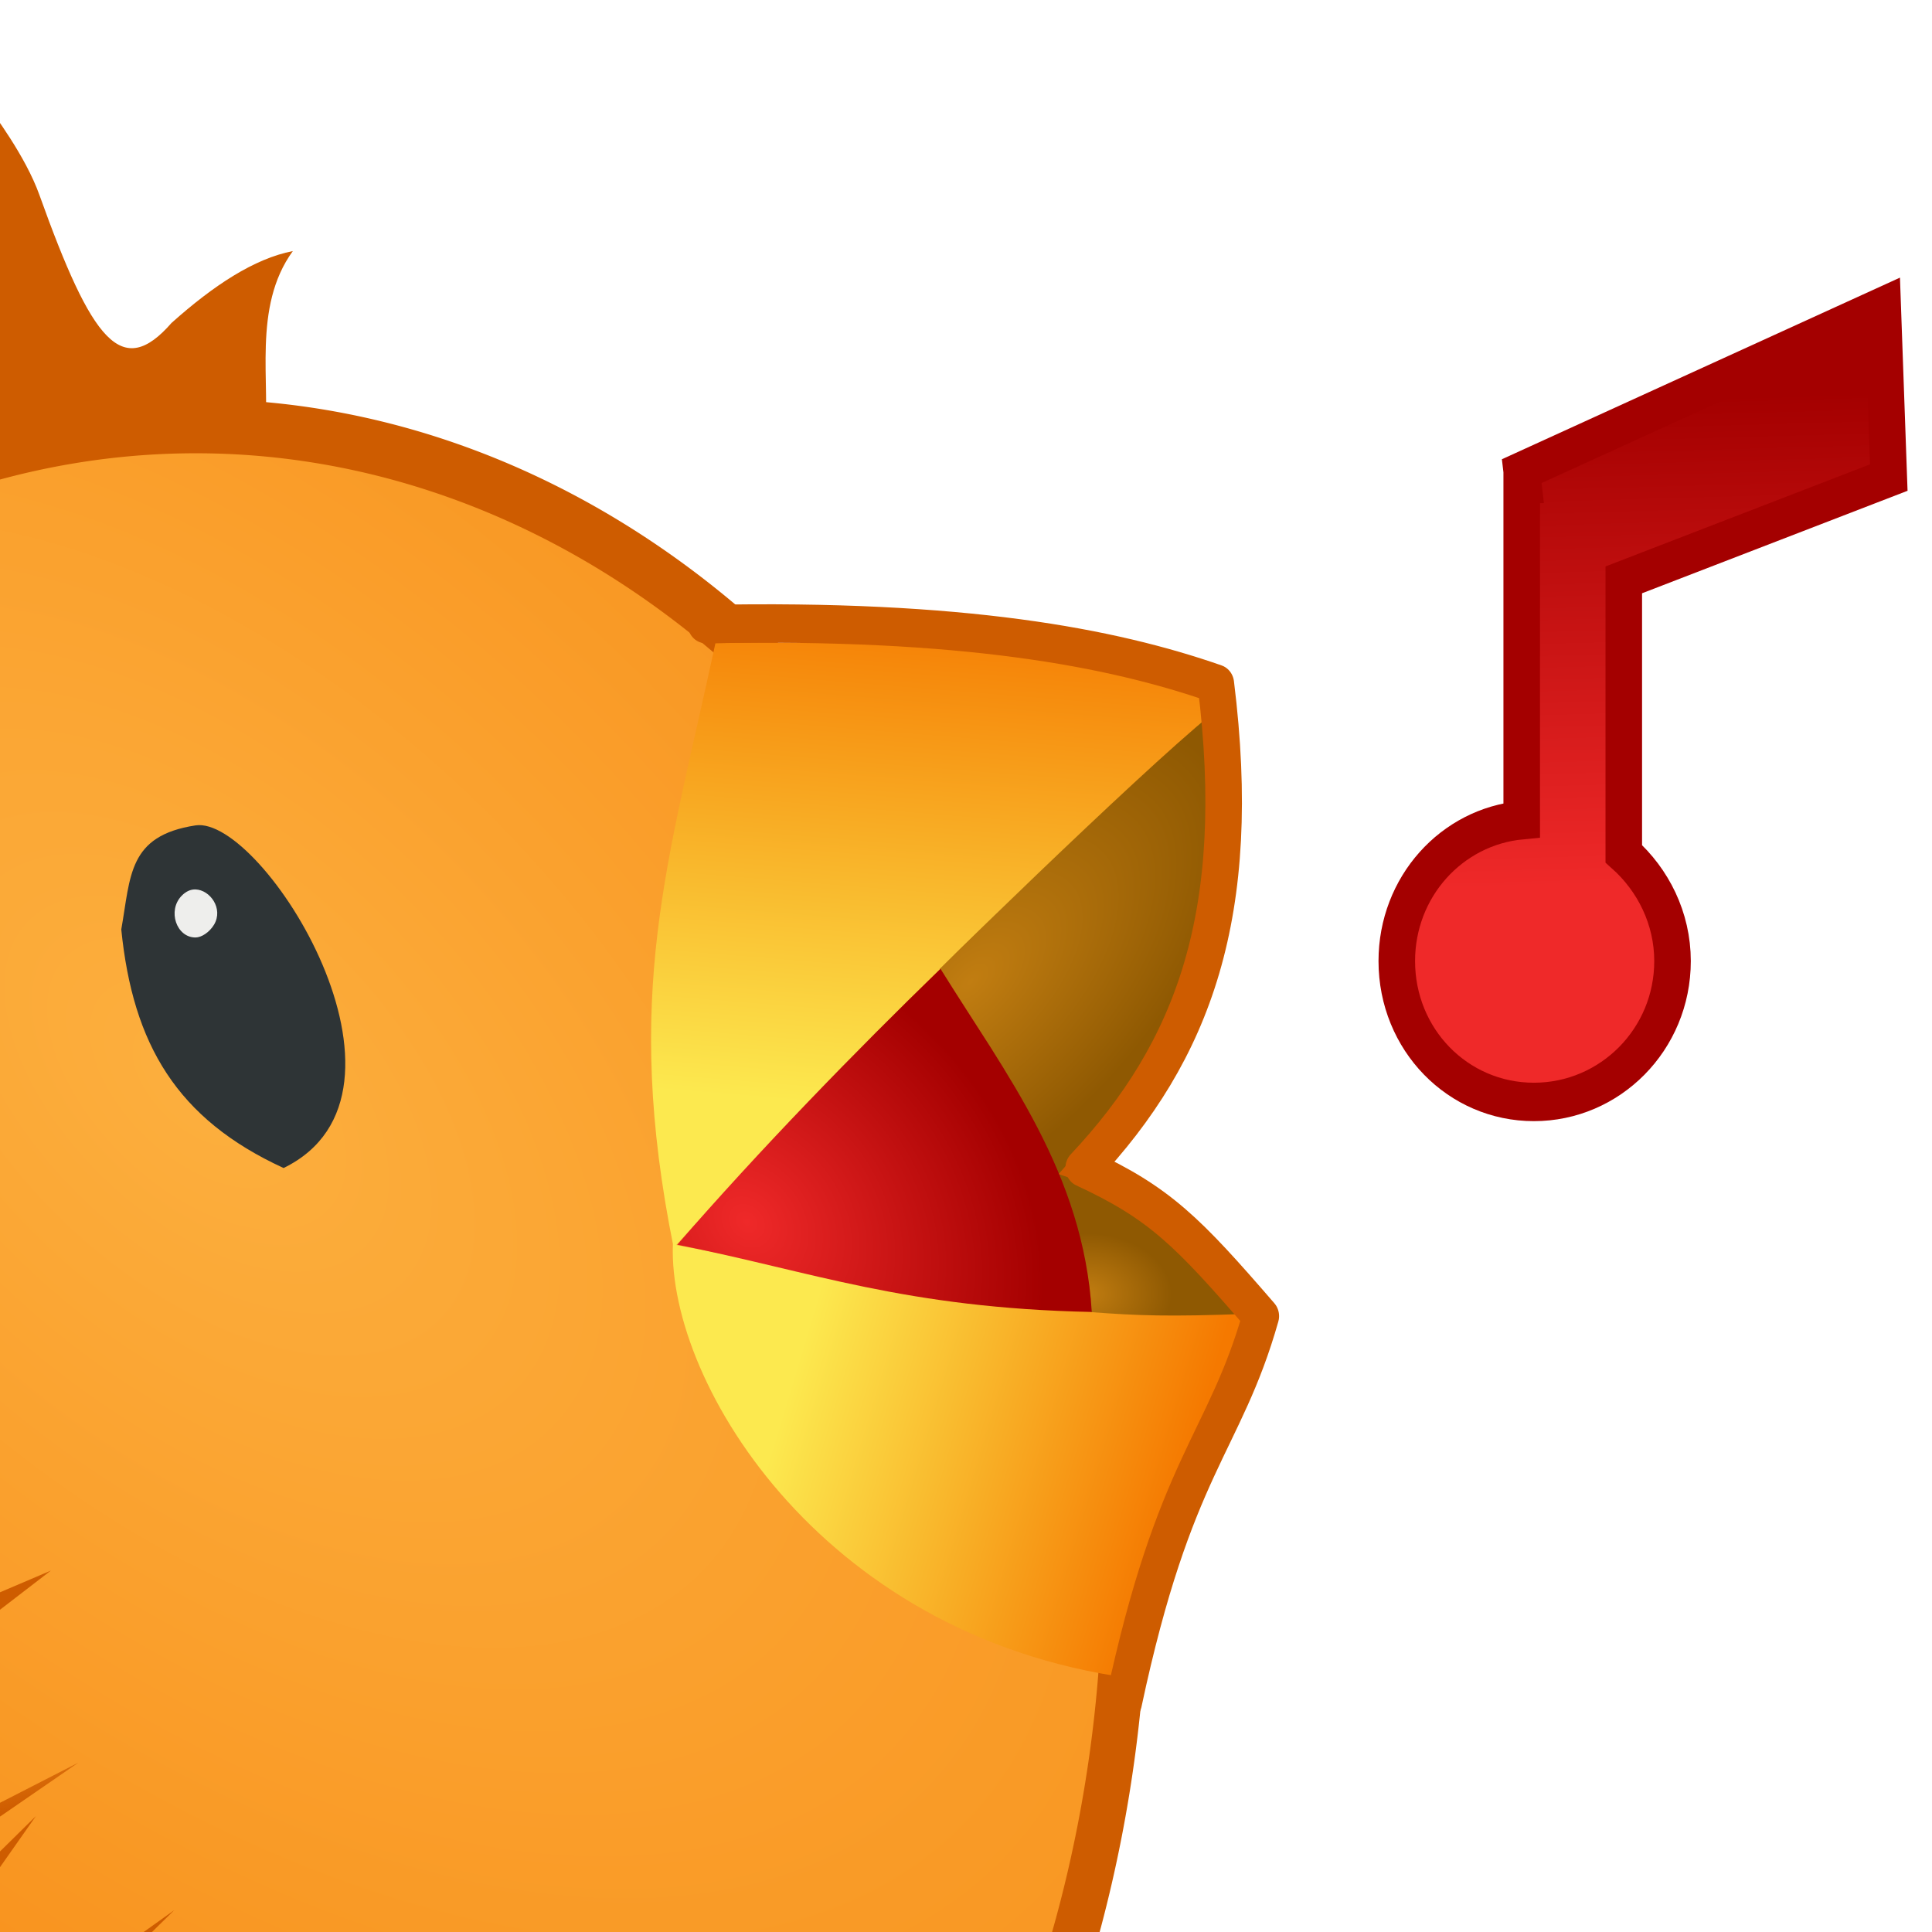 <?xml version="1.0" encoding="UTF-8" standalone="no"?>
<!-- Created with Inkscape (http://www.inkscape.org/) -->
<svg
   xmlns:dc="http://purl.org/dc/elements/1.1/"
   xmlns:cc="http://creativecommons.org/ns#"
   xmlns:rdf="http://www.w3.org/1999/02/22-rdf-syntax-ns#"
   xmlns:svg="http://www.w3.org/2000/svg"
   xmlns="http://www.w3.org/2000/svg"
   xmlns:xlink="http://www.w3.org/1999/xlink"
   xmlns:sodipodi="http://sodipodi.sourceforge.net/DTD/sodipodi-0.dtd"
   xmlns:inkscape="http://www.inkscape.org/namespaces/inkscape"
   width="64px"
   height="64px"
   id="svg2383"
   sodipodi:version="0.32"
   inkscape:version="0.46"
   sodipodi:docname="new_bird_16x16.svg"
   inkscape:output_extension="org.inkscape.output.svg.inkscape"
   inkscape:export-filename="D:\stefan\icons\self\songbird tango set\new_bird_22x22.png"
   inkscape:export-xdpi="30.9375"
   inkscape:export-ydpi="30.9375">
  <defs
     id="defs2385">
    <linearGradient
       id="linearGradient3936">
      <stop
         id="stop3938"
         offset="0"
         style="stop-color:#f57900;stop-opacity:0;" />
      <stop
         style="stop-color:#f8b127;stop-opacity:1;"
         offset="0.5"
         id="stop3942" />
      <stop
         id="stop3940"
         offset="1"
         style="stop-color:#fce94f;stop-opacity:1;" />
    </linearGradient>
    <linearGradient
       inkscape:collect="always"
       id="linearGradient3428">
      <stop
         style="stop-color:#ce5c00;stop-opacity:1;"
         offset="0"
         id="stop3430" />
      <stop
         style="stop-color:#ce5c00;stop-opacity:0;"
         offset="1"
         id="stop3432" />
    </linearGradient>
    <linearGradient
       inkscape:collect="always"
       id="linearGradient3416">
      <stop
         style="stop-color:#ce5c00;stop-opacity:1;"
         offset="0"
         id="stop3418" />
      <stop
         style="stop-color:#ce5c00;stop-opacity:0;"
         offset="1"
         id="stop3420" />
    </linearGradient>
    <linearGradient
       id="linearGradient3380">
      <stop
         style="stop-color:#f57900;stop-opacity:1;"
         offset="0"
         id="stop3382" />
      <stop
         style="stop-color:#f57900;stop-opacity:0;"
         offset="1"
         id="stop3384" />
    </linearGradient>
    <linearGradient
       id="linearGradient3252">
      <stop
         style="stop-color:#ef2929;stop-opacity:1;"
         offset="0"
         id="stop3254" />
      <stop
         style="stop-color:#a40000;stop-opacity:1;"
         offset="1"
         id="stop3256" />
    </linearGradient>
    <linearGradient
       id="linearGradient3219">
      <stop
         style="stop-color:#c17d11;stop-opacity:1;"
         offset="0"
         id="stop3221" />
      <stop
         id="stop3229"
         offset="1"
         style="stop-color:#8f5902;stop-opacity:1;" />
    </linearGradient>
    <linearGradient
       id="linearGradient3193">
      <stop
         style="stop-color:#f57900;stop-opacity:1;"
         offset="0"
         id="stop3195" />
      <stop
         style="stop-color:#fce94f;stop-opacity:1;"
         offset="1"
         id="stop3197" />
    </linearGradient>
    <linearGradient
       id="linearGradient3180">
      <stop
         style="stop-color:#fcaf3e;stop-opacity:1;"
         offset="0"
         id="stop3182" />
      <stop
         style="stop-color:#f57900;stop-opacity:1;"
         offset="1"
         id="stop3184" />
    </linearGradient>
    <inkscape:perspective
       sodipodi:type="inkscape:persp3d"
       inkscape:vp_x="0 : 32 : 1"
       inkscape:vp_y="0 : 1000 : 0"
       inkscape:vp_z="64 : 32 : 1"
       inkscape:persp3d-origin="32 : 21.333333 : 1"
       id="perspective2391" />
    <inkscape:perspective
       id="perspective2400"
       inkscape:persp3d-origin="372.04724 : 350.78739 : 1"
       inkscape:vp_z="744.09448 : 526.18109 : 1"
       inkscape:vp_y="0 : 1000 : 0"
       inkscape:vp_x="0 : 526.18109 : 1"
       sodipodi:type="inkscape:persp3d" />
    <linearGradient
       inkscape:collect="always"
       xlink:href="#linearGradient3252"
       id="linearGradient3910"
       gradientUnits="userSpaceOnUse"
       gradientTransform="translate(-61.944,-23.768)"
       x1="127.962"
       y1="45.524"
       x2="127.711"
       y2="36.041" />
    <radialGradient
       inkscape:collect="always"
       xlink:href="#linearGradient3193"
       id="radialGradient3912"
       gradientUnits="userSpaceOnUse"
       gradientTransform="matrix(0.537,-0.581,3.154,2.911,-106.885,-44.286)"
       cx="72.084"
       cy="45.393"
       fx="72.084"
       fy="45.393"
       r="6.575" />
    <linearGradient
       inkscape:collect="always"
       xlink:href="#linearGradient3193"
       id="linearGradient3914"
       gradientUnits="userSpaceOnUse"
       gradientTransform="translate(9.483,6.712)"
       x1="63.661"
       y1="42.942"
       x2="63.932"
       y2="39.401" />
    <radialGradient
       inkscape:collect="always"
       xlink:href="#linearGradient3180"
       id="radialGradient3916"
       gradientUnits="userSpaceOnUse"
       gradientTransform="matrix(2.21,1.664,-1.059,1.096,-10.078,-58.088)"
       cx="33.182"
       cy="28.383"
       fx="33.182"
       fy="28.383"
       r="18.886" />
    <linearGradient
       inkscape:collect="always"
       xlink:href="#linearGradient3936"
       id="linearGradient3918"
       gradientUnits="userSpaceOnUse"
       gradientTransform="matrix(1.015,0,0,1,-54.75,-19.941)"
       x1="77.693"
       y1="58.867"
       x2="67.232"
       y2="69.445" />
    <linearGradient
       inkscape:collect="always"
       xlink:href="#linearGradient3428"
       id="linearGradient3920"
       gradientUnits="userSpaceOnUse"
       gradientTransform="matrix(1.015,0,0,1,-64.768,-0.691)"
       x1="81.847"
       y1="41.131"
       x2="84.561"
       y2="38.012" />
    <linearGradient
       inkscape:collect="always"
       xlink:href="#linearGradient3416"
       id="linearGradient3922"
       gradientUnits="userSpaceOnUse"
       gradientTransform="matrix(1.015,0,0,1,-64.768,-0.691)"
       x1="91.952"
       y1="40.579"
       x2="91.482"
       y2="38.466" />
    <linearGradient
       inkscape:collect="always"
       xlink:href="#linearGradient3416"
       id="linearGradient3924"
       gradientUnits="userSpaceOnUse"
       gradientTransform="matrix(1.015,0,0,1,-66.995,-4.757)"
       x1="91.952"
       y1="40.579"
       x2="91.706"
       y2="39.093" />
    <linearGradient
       inkscape:collect="always"
       xlink:href="#linearGradient3193"
       id="linearGradient3926"
       gradientUnits="userSpaceOnUse"
       gradientTransform="translate(0.184,-3.672253e-2)"
       x1="42.614"
       y1="15.239"
       x2="41.825"
       y2="25.301" />
    <linearGradient
       inkscape:collect="always"
       xlink:href="#linearGradient3193"
       id="linearGradient3928"
       gradientUnits="userSpaceOnUse"
       gradientTransform="matrix(-0.75,-0.661,0.661,-0.75,64.097,76.803)"
       x1="39.428"
       y1="24.4"
       x2="46.827"
       y2="21.091" />
    <radialGradient
       inkscape:collect="always"
       xlink:href="#linearGradient3219"
       id="radialGradient3930"
       gradientUnits="userSpaceOnUse"
       gradientTransform="matrix(0.777,0.841,-1.631,1.506,47.468,-50.144)"
       cx="46.226"
       cy="22.744"
       fx="46.226"
       fy="22.744"
       r="2.918" />
    <radialGradient
       inkscape:collect="always"
       xlink:href="#linearGradient3219"
       id="radialGradient3932"
       gradientUnits="userSpaceOnUse"
       gradientTransform="matrix(0.6,-6.7313467e-3,8.4311572e-3,0.407,20.687,20.134)"
       cx="46.226"
       cy="22.744"
       fx="46.226"
       fy="22.744"
       r="2.918" />
    <radialGradient
       inkscape:collect="always"
       xlink:href="#linearGradient3252"
       id="radialGradient3934"
       gradientUnits="userSpaceOnUse"
       gradientTransform="matrix(1.162,1.004,-0.81,0.937,34.761,-51.003)"
       cx="51.596"
       cy="31.952"
       fx="51.596"
       fy="31.952"
       r="4.233" />
    <radialGradient
       r="8.662"
       fy="19.009"
       fx="31.113"
       cy="19.009"
       cx="31.113"
       gradientUnits="userSpaceOnUse"
       id="radialGradient6115"
       xlink:href="#linearGradient3816"
       inkscape:collect="always" />
    <linearGradient
       y2="52.091"
       x2="9.886"
       y1="37.197"
       x1="8.916"
       gradientTransform="matrix(3.124,0,0,0.97,-79.084,272.773)"
       gradientUnits="userSpaceOnUse"
       id="linearGradient6112"
       xlink:href="#linearGradient2152"
       inkscape:collect="always" />
    <linearGradient
       inkscape:collect="always"
       id="linearGradient5204">
      <stop
         style="stop-color:#c4a000;stop-opacity:1;"
         offset="0"
         id="stop5206" />
      <stop
         style="stop-color:#c4a000;stop-opacity:0;"
         offset="1"
         id="stop5208" />
    </linearGradient>
    <linearGradient
       inkscape:collect="always"
       id="linearGradient5196">
      <stop
         style="stop-color:#c4a000;stop-opacity:1;"
         offset="0"
         id="stop5198" />
      <stop
         style="stop-color:#c4a000;stop-opacity:0;"
         offset="1"
         id="stop5200" />
    </linearGradient>
    <linearGradient
       id="linearGradient6045">
      <stop
         style="stop-color:#ffffff;stop-opacity:1;"
         offset="0"
         id="stop6047" />
      <stop
         style="stop-color:#fff520;stop-opacity:0.891;"
         offset="0.5"
         id="stop6049" />
      <stop
         style="stop-color:#fff300;stop-opacity:0;"
         offset="1"
         id="stop6051" />
    </linearGradient>
    <radialGradient
       inkscape:collect="always"
       xlink:href="#linearGradient12512"
       id="radialGradient6053"
       gradientUnits="userSpaceOnUse"
       cx="55"
       cy="125"
       fx="55"
       fy="125"
       r="14.375" />
    <linearGradient
       id="linearGradient10653">
      <stop
         style="stop-color:#f3f4ff;stop-opacity:1;"
         offset="0"
         id="stop10655" />
      <stop
         style="stop-color:#9193af;stop-opacity:1;"
         offset="1"
         id="stop10657" />
    </linearGradient>
    <linearGradient
       id="linearGradient42174">
      <stop
         style="stop-color:#a0a0a0;stop-opacity:1;"
         offset="0"
         id="stop42176" />
      <stop
         style="stop-color:#ffffff;stop-opacity:1;"
         offset="1"
         id="stop42178" />
    </linearGradient>
    <linearGradient
       id="linearGradient2145">
      <stop
         style="stop-color:#fffffd;stop-opacity:1;"
         offset="0"
         id="stop2147" />
      <stop
         style="stop-color:#cbcbc9;stop-opacity:1;"
         offset="1"
         id="stop2149" />
    </linearGradient>
    <linearGradient
       id="linearGradient37935">
      <stop
         id="stop37937"
         offset="0"
         style="stop-color:#9497b3;stop-opacity:1;" />
      <stop
         id="stop37939"
         offset="1"
         style="stop-color:#4c4059;stop-opacity:1;" />
    </linearGradient>
    <linearGradient
       id="linearGradient2152">
      <stop
         id="stop2154"
         offset="0"
         style="stop-color:#9aa29a;stop-opacity:1;" />
      <stop
         id="stop2156"
         offset="1"
         style="stop-color:#b5beb5;stop-opacity:1;" />
    </linearGradient>
    <linearGradient
       inkscape:collect="always"
       id="linearGradient3816">
      <stop
         style="stop-color:#000000;stop-opacity:1;"
         offset="0"
         id="stop3818" />
      <stop
         style="stop-color:#000000;stop-opacity:0;"
         offset="1"
         id="stop3820" />
    </linearGradient>
    <radialGradient
       inkscape:collect="always"
       xlink:href="#linearGradient3816"
       id="radialGradient3822"
       cx="31.113"
       cy="19.009"
       fx="31.113"
       fy="19.009"
       r="8.662"
       gradientUnits="userSpaceOnUse" />
    <linearGradient
       inkscape:collect="always"
       xlink:href="#linearGradient2152"
       id="linearGradient4307"
       gradientUnits="userSpaceOnUse"
       gradientTransform="matrix(3.124,0,0,0.97,-31.888,-19.595)"
       x1="8.916"
       y1="37.197"
       x2="9.886"
       y2="52.091" />
    <radialGradient
       inkscape:collect="always"
       xlink:href="#linearGradient10653"
       id="radialGradient4309"
       gradientUnits="userSpaceOnUse"
       cx="11.329"
       cy="10.584"
       fx="11.329"
       fy="10.584"
       r="15.532" />
    <radialGradient
       inkscape:collect="always"
       xlink:href="#linearGradient2145"
       id="radialGradient4311"
       gradientUnits="userSpaceOnUse"
       cx="11.902"
       cy="10.045"
       fx="11.902"
       fy="10.045"
       r="29.293" />
    <linearGradient
       inkscape:collect="always"
       xlink:href="#linearGradient42174"
       id="linearGradient4313"
       gradientUnits="userSpaceOnUse"
       x1="6.342"
       y1="7.789"
       x2="22.218"
       y2="25.884" />
    <radialGradient
       inkscape:collect="always"
       xlink:href="#linearGradient5196"
       id="radialGradient5202"
       cx="23.375"
       cy="10.973"
       fx="23.375"
       fy="10.973"
       r="3.348"
       gradientTransform="matrix(3.63,0,0,3.742,-61.486,-29.186)"
       gradientUnits="userSpaceOnUse" />
    <linearGradient
       inkscape:collect="always"
       xlink:href="#linearGradient5204"
       id="linearGradient5210"
       x1="19.667"
       y1="4.257"
       x2="20.33"
       y2="5.285"
       gradientUnits="userSpaceOnUse" />
    <radialGradient
       inkscape:collect="always"
       xlink:href="#linearGradient37935"
       id="radialGradient5212"
       gradientUnits="userSpaceOnUse"
       cx="8.747"
       cy="6.828"
       fx="8.747"
       fy="6.828"
       r="29.89" />
    <radialGradient
       r="117.143"
       fy="486.648"
       fx="605.714"
       cy="486.648"
       cx="605.714"
       gradientTransform="matrix(-2.774,0,0,1.97,112.762,-872.885)"
       gradientUnits="userSpaceOnUse"
       id="radialGradient5441"
       xlink:href="#linearGradient5060"
       inkscape:collect="always" />
    <radialGradient
       r="117.143"
       fy="486.648"
       fx="605.714"
       cy="486.648"
       cx="605.714"
       gradientTransform="matrix(2.774,0,0,1.97,-1891.633,-872.885)"
       gradientUnits="userSpaceOnUse"
       id="radialGradient5439"
       xlink:href="#linearGradient5060"
       inkscape:collect="always" />
    <linearGradient
       y2="609.505"
       x2="302.857"
       y1="366.648"
       x1="302.857"
       gradientTransform="matrix(2.774,0,0,1.97,-1892.179,-872.885)"
       gradientUnits="userSpaceOnUse"
       id="linearGradient5437"
       xlink:href="#linearGradient5048"
       inkscape:collect="always" />
    <linearGradient
       inkscape:collect="always"
       id="linearGradient5060">
      <stop
         style="stop-color:black;stop-opacity:1;"
         offset="0"
         id="stop5062" />
      <stop
         style="stop-color:black;stop-opacity:0;"
         offset="1"
         id="stop5064" />
    </linearGradient>
    <linearGradient
       id="linearGradient5048">
      <stop
         style="stop-color:black;stop-opacity:0;"
         offset="0"
         id="stop5050" />
      <stop
         id="stop5056"
         offset="0.5"
         style="stop-color:black;stop-opacity:1;" />
      <stop
         style="stop-color:black;stop-opacity:0;"
         offset="1"
         id="stop5052" />
    </linearGradient>
    <linearGradient
       id="linearGradient12512">
      <stop
         style="stop-color:#ffffff;stop-opacity:1;"
         offset="0"
         id="stop12513" />
      <stop
         style="stop-color:#fff520;stop-opacity:0.891;"
         offset="0.5"
         id="stop12517" />
      <stop
         style="stop-color:#fff300;stop-opacity:0;"
         offset="1"
         id="stop12514" />
    </linearGradient>
    <radialGradient
       inkscape:collect="always"
       xlink:href="#linearGradient12512"
       id="radialGradient278"
       gradientUnits="userSpaceOnUse"
       cx="55"
       cy="125"
       fx="55"
       fy="125"
       r="14.375" />
    <linearGradient
       id="linearGradient2094">
      <stop
         style="stop-color:#d6e3f0;stop-opacity:1;"
         offset="0"
         id="stop2096" />
      <stop
         style="stop-color:#95b1cf;stop-opacity:1;"
         offset="1"
         id="stop2098" />
    </linearGradient>
    <linearGradient
       id="linearGradient2803">
      <stop
         id="stop2805"
         offset="0"
         style="stop-color:#ffffff;stop-opacity:1;" />
      <stop
         id="stop2807"
         offset="1"
         style="stop-color:#cbcbcb;stop-opacity:1;" />
    </linearGradient>
    <linearGradient
       id="linearGradient2795">
      <stop
         id="stop2797"
         offset="0"
         style="stop-color:#000000;stop-opacity:0.069;" />
      <stop
         id="stop2799"
         offset="1"
         style="stop-color:#ffffff;stop-opacity:1;" />
    </linearGradient>
    <radialGradient
       inkscape:collect="always"
       xlink:href="#linearGradient5060"
       id="radialGradient5013"
       gradientUnits="userSpaceOnUse"
       cx="605.714"
       cy="486.648"
       fx="605.714"
       fy="486.648"
       r="117.143"
       gradientTransform="matrix(2.774,0,0,1.97,-1891.633,-872.885)" />
    <linearGradient
       inkscape:collect="always"
       xlink:href="#linearGradient5048"
       id="linearGradient5016"
       gradientUnits="userSpaceOnUse"
       x1="302.857"
       y1="366.648"
       x2="302.857"
       y2="609.505"
       gradientTransform="matrix(2.774,0,0,1.97,-1892.179,-872.885)" />
    <radialGradient
       inkscape:collect="always"
       xlink:href="#linearGradient5060"
       id="radialGradient5020"
       gradientUnits="userSpaceOnUse"
       gradientTransform="matrix(-2.774,0,0,1.97,112.762,-872.885)"
       cx="605.714"
       cy="486.648"
       fx="605.714"
       fy="486.648"
       r="117.143" />
    <inkscape:perspective
       id="perspective4175"
       inkscape:persp3d-origin="372.04724 : 350.78739 : 1"
       inkscape:vp_z="744.09448 : 526.18109 : 1"
       inkscape:vp_y="0 : 1000 : 0"
       inkscape:vp_x="0 : 526.18109 : 1"
       sodipodi:type="inkscape:persp3d" />
    <radialGradient
       inkscape:collect="always"
       xlink:href="#linearGradient3816"
       id="radialGradient4256"
       gradientUnits="userSpaceOnUse"
       cx="31.113"
       cy="19.009"
       fx="31.113"
       fy="19.009"
       r="8.662" />
    <linearGradient
       inkscape:collect="always"
       xlink:href="#linearGradient3252"
       id="linearGradient4287"
       gradientUnits="userSpaceOnUse"
       gradientTransform="translate(-61.944,-23.768)"
       x1="127.962"
       y1="45.524"
       x2="127.711"
       y2="36.041" />
    <radialGradient
       inkscape:collect="always"
       xlink:href="#linearGradient3193"
       id="radialGradient4289"
       gradientUnits="userSpaceOnUse"
       gradientTransform="matrix(0.537,-0.581,3.154,2.911,-106.885,-44.286)"
       cx="72.084"
       cy="45.393"
       fx="72.084"
       fy="45.393"
       r="6.575" />
    <linearGradient
       inkscape:collect="always"
       xlink:href="#linearGradient3193"
       id="linearGradient4291"
       gradientUnits="userSpaceOnUse"
       gradientTransform="translate(9.483,6.712)"
       x1="63.661"
       y1="42.942"
       x2="63.932"
       y2="39.401" />
    <radialGradient
       inkscape:collect="always"
       xlink:href="#linearGradient3180"
       id="radialGradient4293"
       gradientUnits="userSpaceOnUse"
       gradientTransform="matrix(2.21,1.664,-1.059,1.096,-10.078,-58.088)"
       cx="33.182"
       cy="28.383"
       fx="33.182"
       fy="28.383"
       r="18.886" />
    <linearGradient
       inkscape:collect="always"
       xlink:href="#linearGradient3936"
       id="linearGradient4295"
       gradientUnits="userSpaceOnUse"
       gradientTransform="matrix(1.015,0,0,1,-54.75,-19.941)"
       x1="77.693"
       y1="58.867"
       x2="67.232"
       y2="69.445" />
    <linearGradient
       inkscape:collect="always"
       xlink:href="#linearGradient3428"
       id="linearGradient4297"
       gradientUnits="userSpaceOnUse"
       gradientTransform="matrix(1.015,0,0,1,-64.768,-0.691)"
       x1="81.847"
       y1="41.131"
       x2="84.561"
       y2="38.012" />
    <linearGradient
       inkscape:collect="always"
       xlink:href="#linearGradient3416"
       id="linearGradient4299"
       gradientUnits="userSpaceOnUse"
       gradientTransform="matrix(1.015,0,0,1,-64.768,-0.691)"
       x1="91.952"
       y1="40.579"
       x2="91.482"
       y2="38.466" />
    <linearGradient
       inkscape:collect="always"
       xlink:href="#linearGradient3416"
       id="linearGradient4301"
       gradientUnits="userSpaceOnUse"
       gradientTransform="matrix(1.015,0,0,1,-66.995,-4.757)"
       x1="91.952"
       y1="40.579"
       x2="91.706"
       y2="39.093" />
    <linearGradient
       inkscape:collect="always"
       xlink:href="#linearGradient3193"
       id="linearGradient4303"
       gradientUnits="userSpaceOnUse"
       gradientTransform="translate(0.184,-3.672253e-2)"
       x1="42.614"
       y1="15.239"
       x2="41.825"
       y2="25.301" />
    <linearGradient
       inkscape:collect="always"
       xlink:href="#linearGradient3193"
       id="linearGradient4305"
       gradientUnits="userSpaceOnUse"
       gradientTransform="matrix(-0.75,-0.661,0.661,-0.75,64.097,76.803)"
       x1="39.428"
       y1="24.4"
       x2="46.827"
       y2="21.091" />
    <radialGradient
       inkscape:collect="always"
       xlink:href="#linearGradient3219"
       id="radialGradient4307"
       gradientUnits="userSpaceOnUse"
       gradientTransform="matrix(0.777,0.841,-1.631,1.506,47.468,-50.144)"
       cx="46.226"
       cy="22.744"
       fx="46.226"
       fy="22.744"
       r="2.918" />
    <radialGradient
       inkscape:collect="always"
       xlink:href="#linearGradient3219"
       id="radialGradient4310"
       gradientUnits="userSpaceOnUse"
       gradientTransform="matrix(0.6,-6.7313467e-3,8.4311572e-3,0.407,20.687,20.134)"
       cx="46.226"
       cy="22.744"
       fx="46.226"
       fy="22.744"
       r="2.918" />
    <radialGradient
       inkscape:collect="always"
       xlink:href="#linearGradient3252"
       id="radialGradient4312"
       gradientUnits="userSpaceOnUse"
       gradientTransform="matrix(1.162,1.004,-0.81,0.937,34.761,-51.003)"
       cx="51.596"
       cy="31.952"
       fx="51.596"
       fy="31.952"
       r="4.233" />
    <radialGradient
       inkscape:collect="always"
       xlink:href="#linearGradient3816"
       id="radialGradient4346"
       gradientUnits="userSpaceOnUse"
       cx="31.113"
       cy="19.009"
       fx="31.113"
       fy="19.009"
       r="8.662" />
    <linearGradient
       inkscape:collect="always"
       xlink:href="#linearGradient3252"
       id="linearGradient4348"
       gradientUnits="userSpaceOnUse"
       gradientTransform="translate(-61.944,-23.768)"
       x1="127.962"
       y1="45.524"
       x2="127.711"
       y2="36.041" />
    <radialGradient
       inkscape:collect="always"
       xlink:href="#linearGradient3193"
       id="radialGradient4350"
       gradientUnits="userSpaceOnUse"
       gradientTransform="matrix(0.537,-0.581,3.154,2.911,-106.885,-44.286)"
       cx="72.084"
       cy="45.393"
       fx="72.084"
       fy="45.393"
       r="6.575" />
    <linearGradient
       inkscape:collect="always"
       xlink:href="#linearGradient3193"
       id="linearGradient4352"
       gradientUnits="userSpaceOnUse"
       gradientTransform="translate(9.483,6.712)"
       x1="63.661"
       y1="42.942"
       x2="63.932"
       y2="39.401" />
    <radialGradient
       inkscape:collect="always"
       xlink:href="#linearGradient3180"
       id="radialGradient4354"
       gradientUnits="userSpaceOnUse"
       gradientTransform="matrix(2.21,1.664,-1.059,1.096,-10.078,-58.088)"
       cx="33.182"
       cy="28.383"
       fx="33.182"
       fy="28.383"
       r="18.886" />
    <linearGradient
       inkscape:collect="always"
       xlink:href="#linearGradient3936"
       id="linearGradient4356"
       gradientUnits="userSpaceOnUse"
       gradientTransform="matrix(1.015,0,0,1,-54.75,-19.941)"
       x1="77.693"
       y1="58.867"
       x2="67.232"
       y2="69.445" />
    <linearGradient
       inkscape:collect="always"
       xlink:href="#linearGradient3428"
       id="linearGradient4358"
       gradientUnits="userSpaceOnUse"
       gradientTransform="matrix(1.015,0,0,1,-64.768,-0.691)"
       x1="81.847"
       y1="41.131"
       x2="84.561"
       y2="38.012" />
    <linearGradient
       inkscape:collect="always"
       xlink:href="#linearGradient3416"
       id="linearGradient4360"
       gradientUnits="userSpaceOnUse"
       gradientTransform="matrix(1.015,0,0,1,-64.768,-0.691)"
       x1="91.952"
       y1="40.579"
       x2="91.482"
       y2="38.466" />
    <linearGradient
       inkscape:collect="always"
       xlink:href="#linearGradient3416"
       id="linearGradient4362"
       gradientUnits="userSpaceOnUse"
       gradientTransform="matrix(1.015,0,0,1,-66.995,-4.757)"
       x1="91.952"
       y1="40.579"
       x2="91.706"
       y2="39.093" />
    <linearGradient
       inkscape:collect="always"
       xlink:href="#linearGradient3193"
       id="linearGradient4364"
       gradientUnits="userSpaceOnUse"
       gradientTransform="translate(0.184,-3.672253e-2)"
       x1="42.614"
       y1="15.239"
       x2="41.825"
       y2="25.301" />
    <linearGradient
       inkscape:collect="always"
       xlink:href="#linearGradient3193"
       id="linearGradient4366"
       gradientUnits="userSpaceOnUse"
       gradientTransform="matrix(-0.75,-0.661,0.661,-0.75,64.097,76.803)"
       x1="39.428"
       y1="24.4"
       x2="46.827"
       y2="21.091" />
    <radialGradient
       inkscape:collect="always"
       xlink:href="#linearGradient3219"
       id="radialGradient4368"
       gradientUnits="userSpaceOnUse"
       gradientTransform="matrix(0.777,0.841,-1.631,1.506,47.468,-50.144)"
       cx="46.226"
       cy="22.744"
       fx="46.226"
       fy="22.744"
       r="2.918" />
    <radialGradient
       inkscape:collect="always"
       xlink:href="#linearGradient3219"
       id="radialGradient4370"
       gradientUnits="userSpaceOnUse"
       gradientTransform="matrix(0.6,-6.7313467e-3,8.4311572e-3,0.407,20.687,20.134)"
       cx="46.226"
       cy="22.744"
       fx="46.226"
       fy="22.744"
       r="2.918" />
    <radialGradient
       inkscape:collect="always"
       xlink:href="#linearGradient3252"
       id="radialGradient4372"
       gradientUnits="userSpaceOnUse"
       gradientTransform="matrix(1.162,1.004,-0.81,0.937,34.761,-51.003)"
       cx="51.596"
       cy="31.952"
       fx="51.596"
       fy="31.952"
       r="4.233" />
    <radialGradient
       inkscape:collect="always"
       xlink:href="#linearGradient3816"
       id="radialGradient3412"
       gradientUnits="userSpaceOnUse"
       cx="31.113"
       cy="19.009"
       fx="31.113"
       fy="19.009"
       r="8.662" />
    <linearGradient
       inkscape:collect="always"
       xlink:href="#linearGradient3252"
       id="linearGradient3414"
       gradientUnits="userSpaceOnUse"
       gradientTransform="translate(-61.944,-23.768)"
       x1="127.962"
       y1="45.524"
       x2="127.711"
       y2="36.041" />
    <radialGradient
       inkscape:collect="always"
       xlink:href="#linearGradient3193"
       id="radialGradient3416"
       gradientUnits="userSpaceOnUse"
       gradientTransform="matrix(0.537,-0.581,3.154,2.911,-106.885,-44.286)"
       cx="72.084"
       cy="45.393"
       fx="72.084"
       fy="45.393"
       r="6.575" />
    <linearGradient
       inkscape:collect="always"
       xlink:href="#linearGradient3193"
       id="linearGradient3418"
       gradientUnits="userSpaceOnUse"
       gradientTransform="translate(9.483,6.712)"
       x1="63.661"
       y1="42.942"
       x2="63.932"
       y2="39.401" />
    <radialGradient
       inkscape:collect="always"
       xlink:href="#linearGradient3180"
       id="radialGradient3420"
       gradientUnits="userSpaceOnUse"
       gradientTransform="matrix(2.21,1.664,-1.059,1.096,-10.078,-58.088)"
       cx="33.182"
       cy="28.383"
       fx="33.182"
       fy="28.383"
       r="18.886" />
    <linearGradient
       inkscape:collect="always"
       xlink:href="#linearGradient3936"
       id="linearGradient3422"
       gradientUnits="userSpaceOnUse"
       gradientTransform="matrix(1.015,0,0,1,-54.75,-19.941)"
       x1="77.693"
       y1="58.867"
       x2="67.232"
       y2="69.445" />
    <linearGradient
       inkscape:collect="always"
       xlink:href="#linearGradient3428"
       id="linearGradient3424"
       gradientUnits="userSpaceOnUse"
       gradientTransform="matrix(1.015,0,0,1,-64.768,-0.691)"
       x1="81.847"
       y1="41.131"
       x2="84.561"
       y2="38.012" />
    <linearGradient
       inkscape:collect="always"
       xlink:href="#linearGradient3416"
       id="linearGradient3426"
       gradientUnits="userSpaceOnUse"
       gradientTransform="matrix(1.015,0,0,1,-64.768,-0.691)"
       x1="91.952"
       y1="40.579"
       x2="91.482"
       y2="38.466" />
    <linearGradient
       inkscape:collect="always"
       xlink:href="#linearGradient3416"
       id="linearGradient3429"
       gradientUnits="userSpaceOnUse"
       gradientTransform="matrix(1.015,0,0,1,-66.995,-4.757)"
       x1="91.952"
       y1="40.579"
       x2="91.706"
       y2="39.093" />
    <linearGradient
       inkscape:collect="always"
       xlink:href="#linearGradient3193"
       id="linearGradient3431"
       gradientUnits="userSpaceOnUse"
       gradientTransform="translate(0.184,-3.672253e-2)"
       x1="42.614"
       y1="15.239"
       x2="41.825"
       y2="25.301" />
    <linearGradient
       inkscape:collect="always"
       xlink:href="#linearGradient3193"
       id="linearGradient3433"
       gradientUnits="userSpaceOnUse"
       gradientTransform="matrix(-0.75,-0.661,0.661,-0.75,64.097,76.803)"
       x1="39.428"
       y1="24.4"
       x2="46.827"
       y2="21.091" />
    <radialGradient
       inkscape:collect="always"
       xlink:href="#linearGradient3219"
       id="radialGradient3435"
       gradientUnits="userSpaceOnUse"
       gradientTransform="matrix(0.777,0.841,-1.631,1.506,47.468,-50.144)"
       cx="46.226"
       cy="22.744"
       fx="46.226"
       fy="22.744"
       r="2.918" />
    <radialGradient
       inkscape:collect="always"
       xlink:href="#linearGradient3219"
       id="radialGradient3437"
       gradientUnits="userSpaceOnUse"
       gradientTransform="matrix(0.6,-6.7313467e-3,8.4311572e-3,0.407,20.687,20.134)"
       cx="46.226"
       cy="22.744"
       fx="46.226"
       fy="22.744"
       r="2.918" />
    <radialGradient
       inkscape:collect="always"
       xlink:href="#linearGradient3252"
       id="radialGradient3439"
       gradientUnits="userSpaceOnUse"
       gradientTransform="matrix(1.162,1.004,-0.81,0.937,34.761,-51.003)"
       cx="51.596"
       cy="31.952"
       fx="51.596"
       fy="31.952"
       r="4.233" />
  </defs>
  <sodipodi:namedview
     id="base"
     pagecolor="#ffffff"
     bordercolor="#666666"
     borderopacity="1.0"
     inkscape:pageopacity="0.0"
     inkscape:pageshadow="2"
     inkscape:zoom="4"
     inkscape:cx="39.53838"
     inkscape:cy="1.3041294"
     inkscape:current-layer="layer1"
     showgrid="true"
     inkscape:document-units="px"
     inkscape:grid-bbox="true"
     inkscape:window-width="1500"
     inkscape:window-height="900"
     inkscape:window-x="66"
     inkscape:window-y="66" />
  <g
     id="layer1"
     inkscape:label="Layer 1"
     inkscape:groupmode="layer">
    <g
       id="g4314"
       transform="matrix(1.705,0,0,1.646,-45.37,-4.831)">
      <path
         transform="matrix(1.885,0,0,0.716,-27.953,40.287)"
         sodipodi:type="arc"
         style="fill:url(#radialGradient3412);fill-opacity:1;fill-rule:evenodd;stroke:none;stroke-width:1px;stroke-linecap:round;stroke-linejoin:round;marker:none;marker-start:none;marker-mid:none;marker-end:none;stroke-miterlimit:4;stroke-dasharray:none;stroke-dashoffset:0;stroke-opacity:1;visibility:visible;display:inline;overflow:visible"
         id="path4318"
         sodipodi:cx="31.112698"
         sodipodi:cy="19.008621"
         sodipodi:rx="8.6620579"
         sodipodi:ry="8.6620579"
         d="M 39.775,19.009 A 8.662,8.662 0 1 1 22.451,19.009 A 8.662,8.662 0 1 1 39.775,19.009 z" />
      <g
         transform="matrix(0.947,0,0,1.031,-2.123,-1.753)"
         id="g3880">
        <path
           id="path3468"
           d="M 26.454,14.393 C 30.959,12.804 28.962,13.067 26.536,12.423 C 25.753,12.216 24.468,12.556 24.523,11.939 C 24.57,11.42 26.387,11.242 27.559,11.232 C 28.709,11.221 29.71,11.372 29.783,11.3 C 29.857,11.227 29.441,10.006 29.162,8.854 C 28.715,7.01 28.946,6.715 29.275,6.391 C 29.603,6.067 29.692,6.082 30.016,6.512 C 30.218,6.781 30.864,7.595 31.149,8.351 C 32.23,11.222 32.84,11.963 33.861,10.85 C 34.72,10.12 35.556,9.595 36.349,9.448 C 35.51,10.545 35.903,12.031 35.771,13.128 C 35.695,13.223 31.687,13.273 26.331,14.97"
           style="fill:#ce5c00"
           sodipodi:nodetypes="csssssssscccc" />
        <path
           sodipodi:nodetypes="cccccssscccc"
           style="opacity:1;fill:url(#linearGradient3414);fill-opacity:1;fill-rule:nonzero;stroke:#a40000;stroke-width:0.75;stroke-linecap:round;stroke-linejoin:miter;stroke-miterlimit:4;stroke-dasharray:none;stroke-dashoffset:0;stroke-opacity:1"
           d="M 68.967,10.529 L 61.561,13.744 L 61.592,13.994 L 61.561,13.994 L 61.561,20.557 C 60.118,20.685 58.998,21.863 58.998,23.307 C 58.998,24.836 60.247,26.057 61.811,26.057 C 63.374,26.057 64.655,24.836 64.655,23.307 C 64.655,22.47 64.254,21.721 63.655,21.213 L 63.655,15.866 L 69.092,13.869 L 68.967,10.529 z"
           id="path3608" />
        <g
           id="g3766"
           transform="matrix(1.009,0,0,1,9.496,0.688)">
          <g
             transform="translate(-69.589,-11.513)"
             id="g3511">
            <path
               style="fill:url(#radialGradient3416);fill-opacity:1;fill-rule:nonzero;stroke:none;stroke-width:1;stroke-linecap:round;stroke-linejoin:miter;stroke-miterlimit:4;stroke-dashoffset:0;stroke-opacity:1"
               d="M 63.705,37.096 C 67.872,35.627 71.301,40.063 74.999,42.354 C 75.033,45.619 75.77,48.885 76.7,52.151 C 72.481,47.153 62.174,37.728 63.705,37.096 z"
               id="rect3490"
               sodipodi:nodetypes="cccc" />
            <path
               style="fill:url(#linearGradient3418);fill-opacity:1;fill-rule:nonzero;stroke:none;stroke-width:1;stroke-linecap:round;stroke-linejoin:miter;stroke-miterlimit:4;stroke-dashoffset:0;stroke-opacity:1"
               d="M 65.231,44.492 C 65.723,44.116 66.501,43.595 69.696,44.71 C 70.986,46.021 75.775,50.535 76.678,52.124 C 72.242,51.271 65.461,46.097 65.231,44.492 z"
               id="path3493"
               sodipodi:nodetypes="cccc" />
          </g>
          <path
             sodipodi:nodetypes="cssssscsscsssssssssssssssssscscccsscccscscc"
             id="path3756"
             d="M -4.594,24.531 C -5.254,24.586 -6.078,24.788 -6.719,25.406 C -6.767,25.459 -6.8,25.524 -6.812,25.594 C -6.871,25.915 -6.746,26.187 -6.594,26.5 C -6.441,26.813 -6.235,27.16 -5.969,27.531 C -5.437,28.274 -4.724,29.132 -4,29.938 C -2.996,31.053 -2.498,31.532 -1.969,32.062 C -2.36,31.976 -2.806,31.751 -3.156,31.781 C -3.893,31.844 -4.507,32.189 -5.094,32.656 C -5.244,32.761 -5.297,32.959 -5.219,33.125 C -5.219,33.125 -5.118,33.262 -4.875,33.594 C -4.632,33.925 -4.221,34.476 -3.5,35.344 C -3.071,35.861 -2.245,36.45 -1.188,37.125 C -0.13,37.8 1.15,38.527 2.375,39.188 C 3.6,39.848 4.768,40.439 5.656,40.844 C 6.101,41.046 6.472,41.184 6.75,41.281 C 6.889,41.33 7.011,41.388 7.125,41.406 C 7.182,41.415 7.25,41.423 7.344,41.406 C 7.391,41.398 7.43,41.364 7.5,41.312 C 7.57,41.261 7.637,41.157 7.656,41.062 C 7.683,40.934 7.641,40.801 7.545,40.712 C 7.449,40.622 7.314,40.589 7.188,40.625 C 7.144,40.614 7.087,40.624 7,40.594 C 6.764,40.512 6.402,40.353 5.969,40.156 C 5.103,39.762 3.932,39.185 2.719,38.531 C 1.506,37.878 0.253,37.16 -0.781,36.5 C -1.816,35.84 -2.65,35.19 -2.938,34.844 C -3.651,33.985 -4.051,33.471 -4.281,33.156 C -4.315,33.11 -4.287,33.13 -4.312,33.094 C -3.909,32.823 -3.544,32.57 -3.094,32.531 C -2.531,32.483 -1.845,32.636 -0.969,33.062 C -0.811,33.114 -0.006,33.272 0.088,33.135 C -0.927,31.845 -2.313,30.667 -3.438,29.438 C -4.152,28.644 -4.873,27.796 -5.375,27.094 C -5.626,26.743 -5.815,26.439 -5.938,26.188 C -6.025,26.007 -6.019,25.947 -6.031,25.875 C -5.086,25.126 -3.535,25.344 -3.535,25.344 C -3.274,25.424 -0.064,26.446 5.5,31.156 C 5.655,31.294 5.893,31.28 6.031,31.125 C 6.169,30.97 6.155,30.732 6,30.594 C 0.327,25.792 -3.009,24.672 -3.375,24.562 C -3.396,24.561 -3.417,24.561 -3.438,24.562 C -3.438,24.562 -3.934,24.476 -4.594,24.531 z"
             style="fill:#ce5c00;fill-opacity:1;fill-rule:evenodd;stroke:none;stroke-width:0.75;stroke-linecap:round;stroke-linejoin:round;stroke-miterlimit:4;stroke-dasharray:none;stroke-opacity:1" />
        </g>
        <path
           sodipodi:type="arc"
           style="fill:url(#radialGradient3420);fill-opacity:1;fill-rule:nonzero;stroke:#ce5c00;stroke-width:0.905;stroke-linecap:round;stroke-linejoin:round;stroke-miterlimit:4;stroke-dasharray:none;stroke-dashoffset:0;stroke-opacity:1"
           id="path2406"
           sodipodi:cx="33.18182"
           sodipodi:cy="36.272728"
           sodipodi:rx="18.636364"
           sodipodi:ry="19"
           d="M 51.818,36.273 A 18.636,19 0 1 1 14.545,36.273 A 18.636,19 0 1 1 51.818,36.273 z"
           transform="matrix(1.023,0,0,1.171,0.415,-7.361)" />
        <g
           id="g3820"
           transform="translate(2,3.0164886e-7)">
          <path
             sodipodi:nodetypes="cccc"
             id="rect3376"
             d="M 35.29,34.434 C 37.389,41.137 36.054,45.643 31.739,48.684 C 27.973,50.382 24.444,53.89 13.985,48.184 C 13.976,41.446 18.137,38.099 21.213,33.184"
             style="fill:url(#linearGradient3422);fill-opacity:1;fill-rule:nonzero;stroke:url(#linearGradient3424);stroke-width:1.007;stroke-linecap:round;stroke-linejoin:miter;stroke-miterlimit:4;stroke-dashoffset:0;stroke-opacity:1" />
          <g
             id="g3813">
            <path
               style="fill:#ce5c00"
               d="M 22.411,46.434 C 22.414,46.056 22.643,45.466 22.92,45.122 L 23.423,44.497 L 23.048,45.41 C 22.549,46.624 22.913,46.956 24.244,46.504 C 24.767,46.326 25.195,46.221 25.195,46.27 C 25.195,46.499 23.628,47.122 23.052,47.122 C 22.514,47.122 22.406,47.006 22.411,46.434 z"
               id="path3400" />
            <path
               style="fill:#ce5c00"
               d="M 26.348,44.634 C 25.918,44.166 25.922,44.1 26.431,43.064 C 26.723,42.469 27.438,41.535 28.02,40.989 L 29.078,39.997 L 28.155,41.247 C 27.647,41.934 27.141,42.609 27.031,42.747 C 24.999,46.158 28.877,43.856 30.417,42.853 L 31.917,41.833 L 30.649,43.016 C 29.494,44.092 27.774,45.103 27.074,45.116 C 26.921,45.119 26.594,44.902 26.348,44.634 z"
               id="path3398" />
            <path
               style="fill:#ce5c00"
               d="M 19.806,43.852 C 19.116,43.456 19.277,42.799 20.292,41.858 L 21.221,40.997 L 20.648,41.818 C 18.832,43.795 19.963,43.877 22.555,43 C 24.077,42.484 24.163,42.537 23.536,42.97 C 23.17,43.222 20.425,44.184 20.267,44.114 C 20.257,44.11 20.05,43.992 19.806,43.852 z"
               id="path3328" />
            <path
               style="fill:url(#linearGradient3426);fill-opacity:1;stroke:none"
               d="M 23.897,40.962 C 23.468,40.494 23.464,39.86 24.034,39.18 C 24.181,39.053 24.475,38.806 24.738,39.144 C 22.721,41.374 26.558,40.837 28.074,39.868 L 29.949,38.954 L 28.305,40.031 C 27.151,41.107 25.377,41.219 24.677,41.233 C 24.524,41.236 24.143,41.23 23.897,40.962 z"
               id="path3404"
               sodipodi:nodetypes="ccccccsc" />
            <path
               style="fill:url(#linearGradient3429);fill-opacity:1;stroke:none"
               d="M 21.67,36.895 C 21.241,36.428 21.237,35.794 21.807,35.114 C 23.825,32.917 26.292,33.214 22.375,35.078 C 20.358,37.307 25.949,36.953 27.464,35.985 L 29.385,35.205 L 27.832,36.342 C 25.664,37.537 23.256,37.272 22.556,37.286 C 22.403,37.289 21.917,37.164 21.67,36.895 z"
               id="path3424"
               sodipodi:nodetypes="ccccccsc" />
          </g>
        </g>
        <g
           id="g3392"
           transform="matrix(1.015,0,0,1,31.664,15.57)">
          <path
             id="path3390"
             d="M 2.648,5.089 C 1.283,5.291 1.34,6.075 1.148,7.12 C 1.382,9.362 2.27,10.82 4.429,11.777 C 7.545,10.309 4.003,4.888 2.648,5.089 z"
             style="fill:#2e3436"
             sodipodi:nodetypes="cccz" />
          <path
             id="path3348"
             d="M 2.648,6.339 C 2.944,6.348 3.216,6.714 3.023,7.027 C 2.93,7.176 2.769,7.277 2.648,7.277 C 2.262,7.277 2.078,6.753 2.367,6.464 C 2.453,6.378 2.549,6.336 2.648,6.339 z"
             style="fill:#eeeeec" />
        </g>
        <g
           id="g3734"
           transform="translate(0.297,0.443)">
          <g
             transform="matrix(1.015,0,0,1,-24.499,-2.78)"
             id="g3260">
            <g
               id="g3235"
               transform="translate(27.057,3.064)">
              <path
                 sodipodi:nodetypes="cccc"
                 id="rect3190"
                 d="M 41.141,16.375 C 45.44,16.297 49.523,16.577 51.591,17.468 C 48.172,20.275 44.106,24.102 40.297,28.179 C 39.262,23.226 40.179,20.689 41.141,16.375 z"
                 style="fill:url(#linearGradient3431);fill-opacity:1;fill-rule:nonzero;stroke:none;stroke-width:0.37;stroke-linecap:round;stroke-linejoin:miter;stroke-miterlimit:4;stroke-dashoffset:0;stroke-opacity:1" />
              <path
                 sodipodi:nodetypes="cccc"
                 id="path3203"
                 d="M 49.788,36.609 C 43.392,35.905 40.179,30.858 40.281,28.111 C 44.812,28.925 45.579,29.51 51.868,29.445 C 50.802,32.341 50.423,32.833 49.788,36.609 z"
                 style="fill:url(#linearGradient3433);fill-opacity:1;fill-rule:nonzero;stroke:none;stroke-width:0.37;stroke-linecap:round;stroke-linejoin:miter;stroke-miterlimit:4;stroke-dashoffset:0;stroke-opacity:1" />
              <path
                 sodipodi:nodetypes="cccc"
                 id="path3207"
                 d="M 45.674,22.734 C 46.338,22.093 50.915,17.791 51.582,17.474 C 51.85,20.333 51.778,22.778 47.968,26.855 C 46.415,23.771 47.152,24.918 45.674,22.734 z"
                 style="fill:url(#radialGradient3435);fill-opacity:1;fill-rule:nonzero;stroke:none;stroke-width:0.37;stroke-linecap:round;stroke-linejoin:miter;stroke-miterlimit:4;stroke-dashoffset:0;stroke-opacity:1" />
              <path
                 sodipodi:nodetypes="cccc"
                 id="path3231"
                 d="M 48.732,29.433 C 48.761,28.64 48.287,27.285 48.084,26.743 C 49.2,27.063 50.609,28.117 51.869,29.467 C 50.319,29.525 49.661,29.501 48.732,29.433 z"
                 style="fill:url(#radialGradient3437);fill-opacity:1;fill-rule:nonzero;stroke:none;stroke-width:0.37;stroke-linecap:round;stroke-linejoin:miter;stroke-miterlimit:4;stroke-dashoffset:0;stroke-opacity:1" />
            </g>
            <path
               style="fill:url(#radialGradient3439);fill-opacity:1;fill-rule:nonzero;stroke:none;stroke-width:1;stroke-linecap:round;stroke-linejoin:miter;stroke-miterlimit:4;stroke-dashoffset:0;stroke-opacity:1"
               d="M 72.747,25.795 C 74.078,27.86 75.634,29.784 75.805,32.494 C 72.022,32.417 70.158,31.707 67.427,31.181 C 69.073,29.345 71.056,27.378 72.747,25.795 z"
               id="rect3249"
               sodipodi:nodetypes="cccc" />
          </g>
          <path
             sodipodi:nodetypes="ccccc"
             id="path3624"
             d="M 44.528,16.287 C 49.785,16.185 52.85,16.739 54.988,17.449 C 55.574,21.929 54.535,24.615 52.278,26.901 C 53.84,27.589 54.414,28.149 55.911,29.795 C 55.167,32.289 54.138,32.691 53.097,37.34"
             style="fill:none;fill-rule:evenodd;stroke:#ce5c00;stroke-width:0.75;stroke-linecap:round;stroke-linejoin:round;stroke-miterlimit:4;stroke-dasharray:none;stroke-opacity:1" />
        </g>
      </g>
    </g>
  </g>
</svg>
